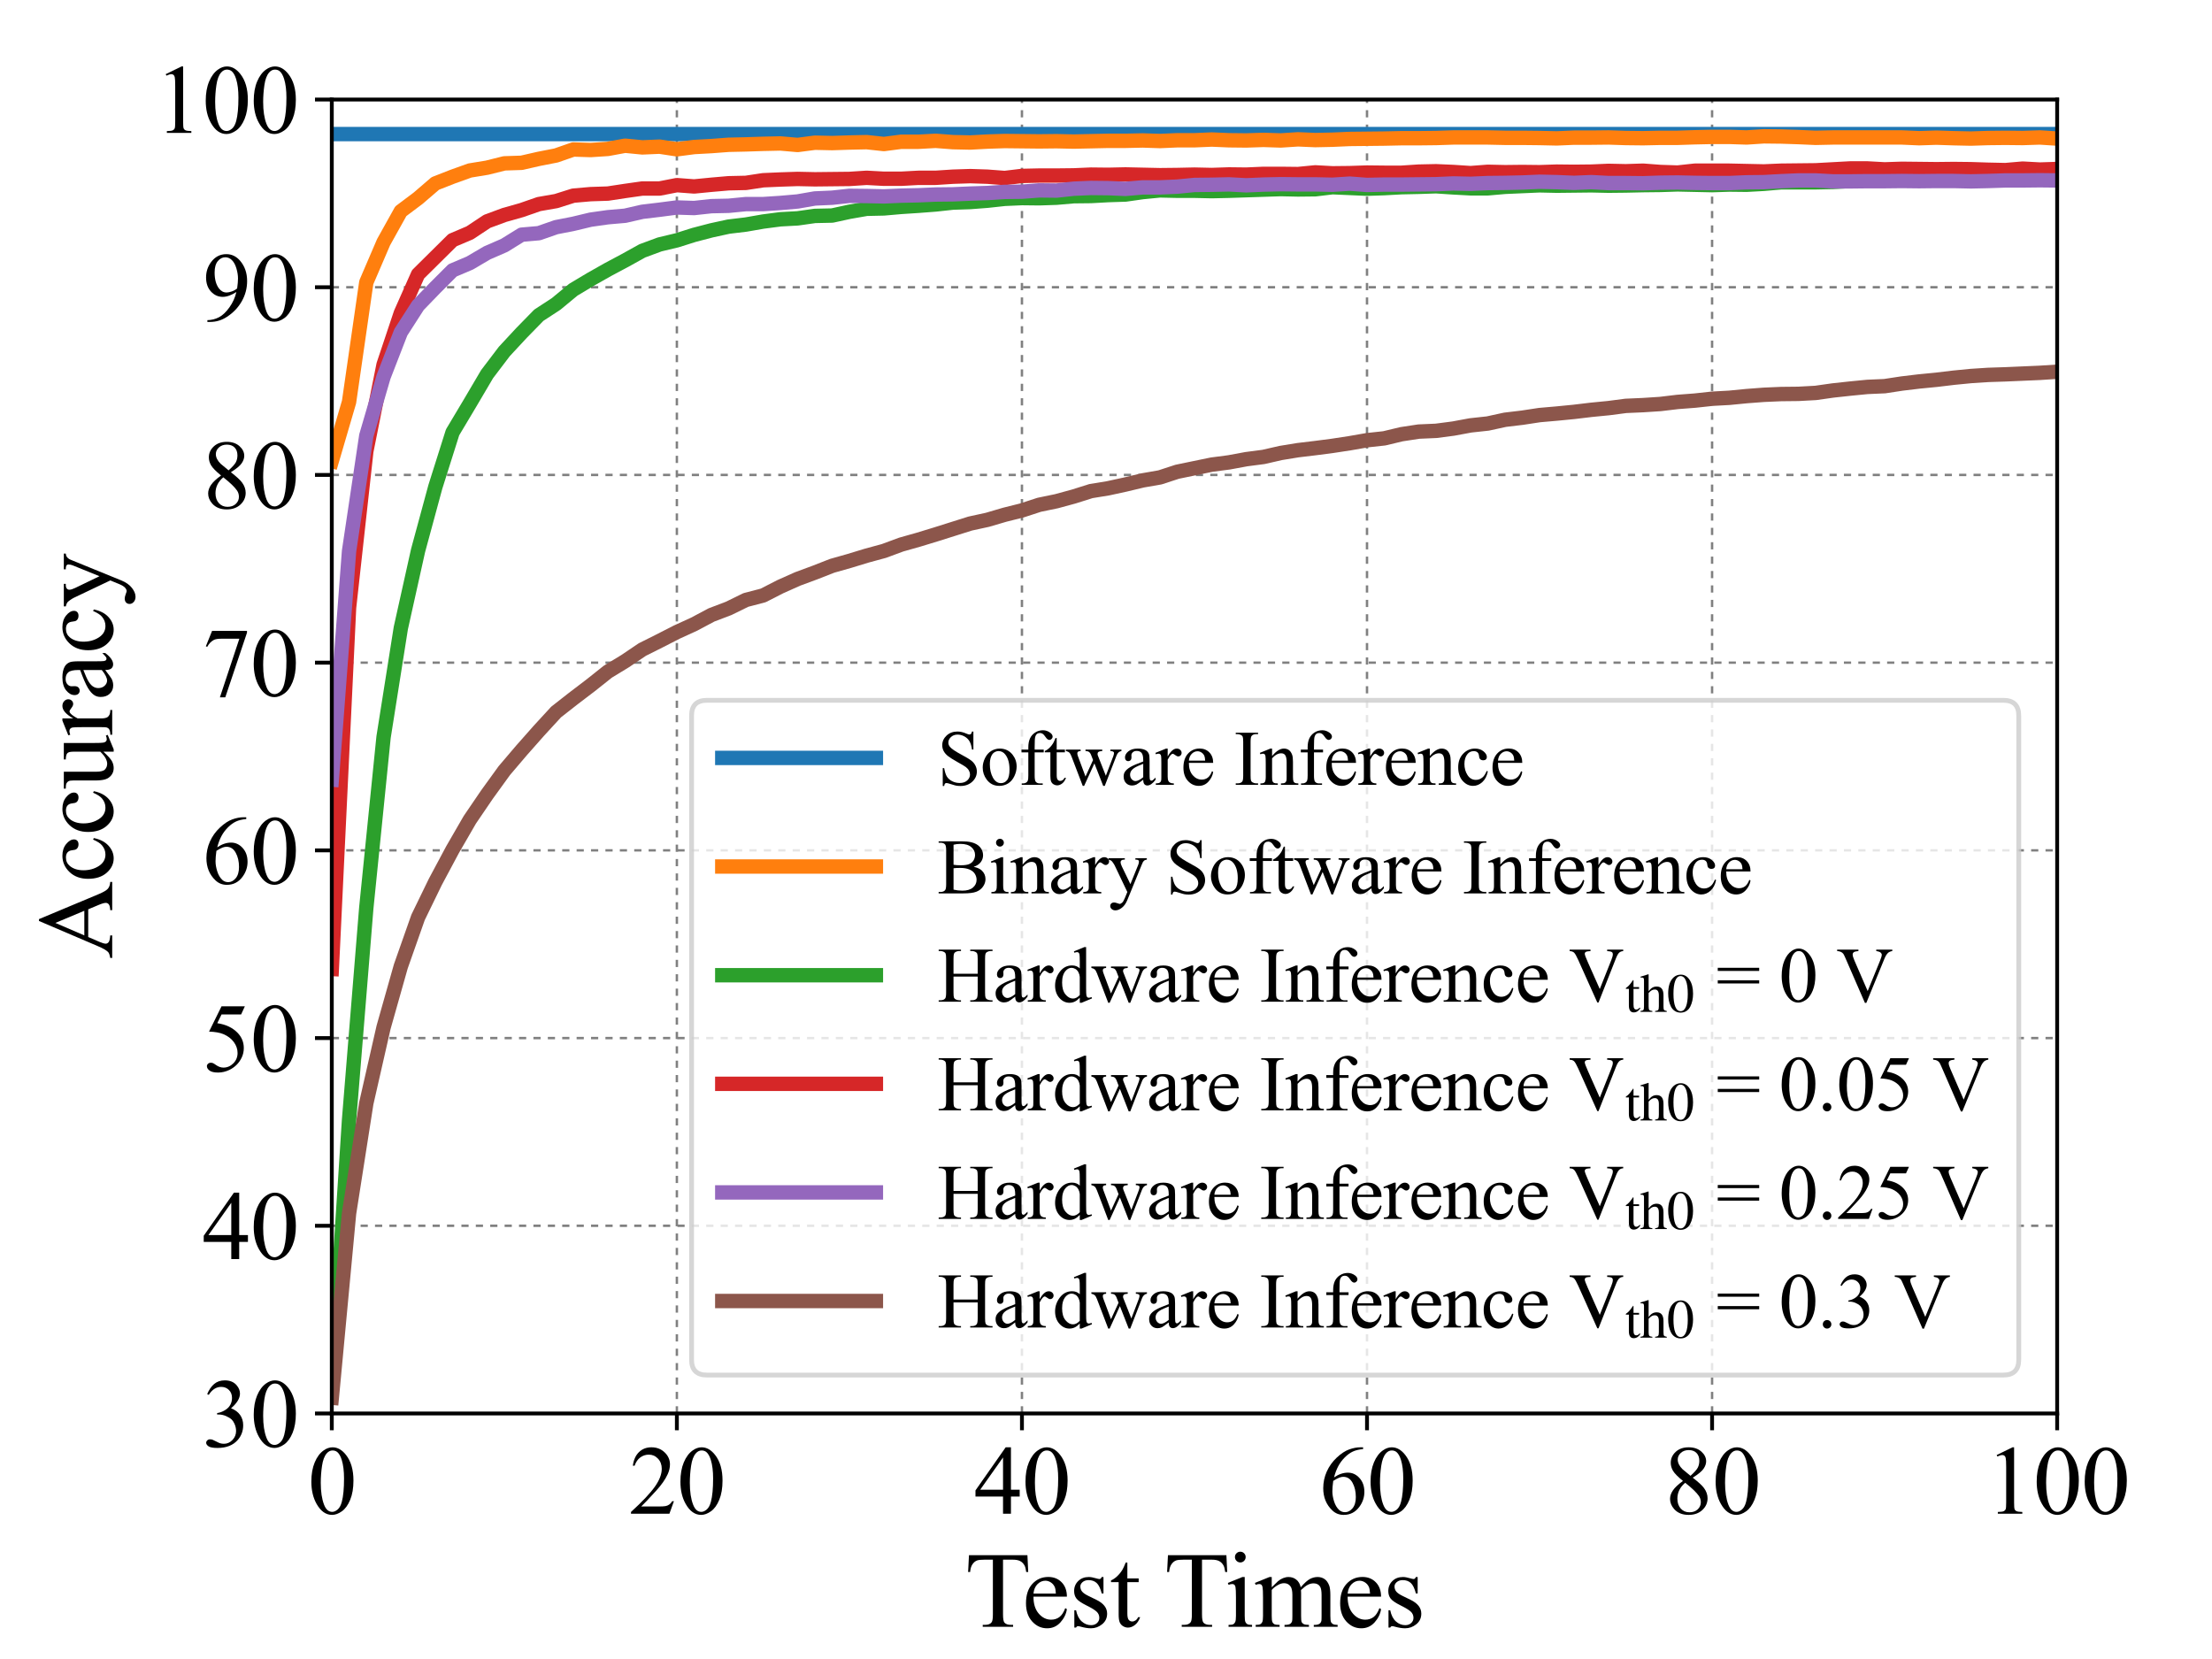 <?xml version="1.0" encoding="utf-8" standalone="no"?>
<!DOCTYPE svg PUBLIC "-//W3C//DTD SVG 1.1//EN"
  "http://www.w3.org/Graphics/SVG/1.1/DTD/svg11.dtd">
<svg xmlns:xlink="http://www.w3.org/1999/xlink" width="460.8pt" height="345.6pt" viewBox="0 0 460.8 345.6" xmlns="http://www.w3.org/2000/svg" version="1.1">
 <defs>
  <style type="text/css">*{stroke-linejoin: round; stroke-linecap: butt}</style>
 </defs>
 <g id="figure_1">
  <g id="patch_1">
   <path d="M 0 345.6 
L 460.8 345.6 
L 460.8 0 
L 0 0 
z
" style="fill: #ffffff"/>
  </g>
  <g id="axes_1">
   <g id="patch_2">
    <path d="M 69.12 294.451 
L 428.544 294.451 
L 428.544 20.736 
L 69.12 20.736 
z
" style="fill: #ffffff"/>
   </g>
   <g id="matplotlib.axis_1">
    <g id="xtick_1">
     <g id="line2d_1">
      <path d="M 69.12 294.451 
L 69.12 20.736 
" clip-path="url(#p8c39391921)" style="fill: none; stroke-dasharray: 1.5,1.5; stroke-dashoffset: 0; stroke: #808080; stroke-width: 0.5"/>
     </g>
     <g id="line2d_2">
      <defs>
       <path id="med26b23fb5" d="M 0 0 
L 0 3.5 
" style="stroke: #000000; stroke-width: 0.8"/>
      </defs>
      <g>
       <use xlink:href="#med26b23fb5" x="69.12" y="294.451" style="stroke: #000000; stroke-width: 0.8"/>
      </g>
     </g>
     <g id="text_1">
      <!-- 0 -->
      <g transform="translate(64.12 315.339) scale(0.2 -0.2)">
       <defs>
        <path id="TimesNewRomanPSMT-30" d="M 231 2094 
Q 231 2819 450 3342 
Q 669 3866 1031 4122 
Q 1313 4325 1613 4325 
Q 2100 4325 2488 3828 
Q 2972 3213 2972 2159 
Q 2972 1422 2759 906 
Q 2547 391 2217 158 
Q 1888 -75 1581 -75 
Q 975 -75 572 641 
Q 231 1244 231 2094 
z
M 844 2016 
Q 844 1141 1059 588 
Q 1238 122 1591 122 
Q 1759 122 1940 273 
Q 2122 425 2216 781 
Q 2359 1319 2359 2297 
Q 2359 3022 2209 3506 
Q 2097 3866 1919 4016 
Q 1791 4119 1609 4119 
Q 1397 4119 1231 3928 
Q 1006 3669 925 3112 
Q 844 2556 844 2016 
z
" transform="scale(0.016)"/>
       </defs>
       <use xlink:href="#TimesNewRomanPSMT-30"/>
      </g>
     </g>
    </g>
    <g id="xtick_2">
     <g id="line2d_3">
      <path d="M 141.005 294.451 
L 141.005 20.736 
" clip-path="url(#p8c39391921)" style="fill: none; stroke-dasharray: 1.5,1.5; stroke-dashoffset: 0; stroke: #808080; stroke-width: 0.5"/>
     </g>
     <g id="line2d_4">
      <g>
       <use xlink:href="#med26b23fb5" x="141.005" y="294.451" style="stroke: #000000; stroke-width: 0.8"/>
      </g>
     </g>
     <g id="text_2">
      <!-- 20 -->
      <g transform="translate(131.005 315.339) scale(0.2 -0.2)">
       <defs>
        <path id="TimesNewRomanPSMT-32" d="M 2934 816 
L 2638 0 
L 138 0 
L 138 116 
Q 1241 1122 1691 1759 
Q 2141 2397 2141 2925 
Q 2141 3328 1894 3587 
Q 1647 3847 1303 3847 
Q 991 3847 742 3664 
Q 494 3481 375 3128 
L 259 3128 
Q 338 3706 661 4015 
Q 984 4325 1469 4325 
Q 1984 4325 2329 3994 
Q 2675 3663 2675 3213 
Q 2675 2891 2525 2569 
Q 2294 2063 1775 1497 
Q 997 647 803 472 
L 1909 472 
Q 2247 472 2383 497 
Q 2519 522 2628 598 
Q 2738 675 2819 816 
L 2934 816 
z
" transform="scale(0.016)"/>
       </defs>
       <use xlink:href="#TimesNewRomanPSMT-32"/>
       <use xlink:href="#TimesNewRomanPSMT-30" x="50"/>
      </g>
     </g>
    </g>
    <g id="xtick_3">
     <g id="line2d_5">
      <path d="M 212.89 294.451 
L 212.89 20.736 
" clip-path="url(#p8c39391921)" style="fill: none; stroke-dasharray: 1.5,1.5; stroke-dashoffset: 0; stroke: #808080; stroke-width: 0.5"/>
     </g>
     <g id="line2d_6">
      <g>
       <use xlink:href="#med26b23fb5" x="212.89" y="294.451" style="stroke: #000000; stroke-width: 0.8"/>
      </g>
     </g>
     <g id="text_3">
      <!-- 40 -->
      <g transform="translate(202.89 315.339) scale(0.2 -0.2)">
       <defs>
        <path id="TimesNewRomanPSMT-34" d="M 2978 1563 
L 2978 1119 
L 2409 1119 
L 2409 0 
L 1894 0 
L 1894 1119 
L 100 1119 
L 100 1519 
L 2066 4325 
L 2409 4325 
L 2409 1563 
L 2978 1563 
z
M 1894 1563 
L 1894 3666 
L 406 1563 
L 1894 1563 
z
" transform="scale(0.016)"/>
       </defs>
       <use xlink:href="#TimesNewRomanPSMT-34"/>
       <use xlink:href="#TimesNewRomanPSMT-30" x="50"/>
      </g>
     </g>
    </g>
    <g id="xtick_4">
     <g id="line2d_7">
      <path d="M 284.774 294.451 
L 284.774 20.736 
" clip-path="url(#p8c39391921)" style="fill: none; stroke-dasharray: 1.5,1.5; stroke-dashoffset: 0; stroke: #808080; stroke-width: 0.5"/>
     </g>
     <g id="line2d_8">
      <g>
       <use xlink:href="#med26b23fb5" x="284.774" y="294.451" style="stroke: #000000; stroke-width: 0.8"/>
      </g>
     </g>
     <g id="text_4">
      <!-- 60 -->
      <g transform="translate(274.774 315.339) scale(0.2 -0.2)">
       <defs>
        <path id="TimesNewRomanPSMT-36" d="M 2869 4325 
L 2869 4209 
Q 2456 4169 2195 4045 
Q 1934 3922 1679 3669 
Q 1425 3416 1258 3105 
Q 1091 2794 978 2366 
Q 1428 2675 1881 2675 
Q 2316 2675 2634 2325 
Q 2953 1975 2953 1425 
Q 2953 894 2631 456 
Q 2244 -75 1606 -75 
Q 1172 -75 869 213 
Q 275 772 275 1663 
Q 275 2231 503 2743 
Q 731 3256 1154 3653 
Q 1578 4050 1965 4187 
Q 2353 4325 2688 4325 
L 2869 4325 
z
M 925 2138 
Q 869 1716 869 1456 
Q 869 1156 980 804 
Q 1091 453 1309 247 
Q 1469 100 1697 100 
Q 1969 100 2183 356 
Q 2397 613 2397 1088 
Q 2397 1622 2184 2012 
Q 1972 2403 1581 2403 
Q 1463 2403 1327 2353 
Q 1191 2303 925 2138 
z
" transform="scale(0.016)"/>
       </defs>
       <use xlink:href="#TimesNewRomanPSMT-36"/>
       <use xlink:href="#TimesNewRomanPSMT-30" x="50"/>
      </g>
     </g>
    </g>
    <g id="xtick_5">
     <g id="line2d_9">
      <path d="M 356.659 294.451 
L 356.659 20.736 
" clip-path="url(#p8c39391921)" style="fill: none; stroke-dasharray: 1.5,1.5; stroke-dashoffset: 0; stroke: #808080; stroke-width: 0.5"/>
     </g>
     <g id="line2d_10">
      <g>
       <use xlink:href="#med26b23fb5" x="356.659" y="294.451" style="stroke: #000000; stroke-width: 0.8"/>
      </g>
     </g>
     <g id="text_5">
      <!-- 80 -->
      <g transform="translate(346.659 315.339) scale(0.2 -0.2)">
       <defs>
        <path id="TimesNewRomanPSMT-38" d="M 1228 2134 
Q 725 2547 579 2797 
Q 434 3047 434 3316 
Q 434 3728 753 4026 
Q 1072 4325 1600 4325 
Q 2113 4325 2425 4047 
Q 2738 3769 2738 3413 
Q 2738 3175 2569 2928 
Q 2400 2681 1866 2347 
Q 2416 1922 2594 1678 
Q 2831 1359 2831 1006 
Q 2831 559 2490 242 
Q 2150 -75 1597 -75 
Q 994 -75 656 303 
Q 388 606 388 966 
Q 388 1247 577 1523 
Q 766 1800 1228 2134 
z
M 1719 2469 
Q 2094 2806 2194 3001 
Q 2294 3197 2294 3444 
Q 2294 3772 2109 3958 
Q 1925 4144 1606 4144 
Q 1288 4144 1088 3959 
Q 888 3775 888 3528 
Q 888 3366 970 3203 
Q 1053 3041 1206 2894 
L 1719 2469 
z
M 1375 2016 
Q 1116 1797 991 1539 
Q 866 1281 866 981 
Q 866 578 1086 336 
Q 1306 94 1647 94 
Q 1984 94 2187 284 
Q 2391 475 2391 747 
Q 2391 972 2272 1150 
Q 2050 1481 1375 2016 
z
" transform="scale(0.016)"/>
       </defs>
       <use xlink:href="#TimesNewRomanPSMT-38"/>
       <use xlink:href="#TimesNewRomanPSMT-30" x="50"/>
      </g>
     </g>
    </g>
    <g id="xtick_6">
     <g id="line2d_11">
      <path d="M 428.544 294.451 
L 428.544 20.736 
" clip-path="url(#p8c39391921)" style="fill: none; stroke-dasharray: 1.5,1.5; stroke-dashoffset: 0; stroke: #808080; stroke-width: 0.5"/>
     </g>
     <g id="line2d_12">
      <g>
       <use xlink:href="#med26b23fb5" x="428.544" y="294.451" style="stroke: #000000; stroke-width: 0.8"/>
      </g>
     </g>
     <g id="text_6">
      <!-- 100 -->
      <g transform="translate(413.544 315.339) scale(0.2 -0.2)">
       <defs>
        <path id="TimesNewRomanPSMT-31" d="M 750 3822 
L 1781 4325 
L 1884 4325 
L 1884 747 
Q 1884 391 1914 303 
Q 1944 216 2037 169 
Q 2131 122 2419 116 
L 2419 0 
L 825 0 
L 825 116 
Q 1125 122 1212 167 
Q 1300 213 1334 289 
Q 1369 366 1369 747 
L 1369 3034 
Q 1369 3497 1338 3628 
Q 1316 3728 1258 3775 
Q 1200 3822 1119 3822 
Q 1003 3822 797 3725 
L 750 3822 
z
" transform="scale(0.016)"/>
       </defs>
       <use xlink:href="#TimesNewRomanPSMT-31"/>
       <use xlink:href="#TimesNewRomanPSMT-30" x="50"/>
       <use xlink:href="#TimesNewRomanPSMT-30" x="100"/>
      </g>
     </g>
    </g>
    <g id="text_7">
     <!-- Test Times -->
     <g transform="translate(200.996 338.893) scale(0.22 -0.22)">
      <defs>
       <path id="TimesNewRomanPSMT-54" d="M 3703 4238 
L 3750 3244 
L 3631 3244 
Q 3597 3506 3538 3619 
Q 3441 3800 3280 3886 
Q 3119 3972 2856 3972 
L 2259 3972 
L 2259 734 
Q 2259 344 2344 247 
Q 2463 116 2709 116 
L 2856 116 
L 2856 0 
L 1059 0 
L 1059 116 
L 1209 116 
Q 1478 116 1591 278 
Q 1659 378 1659 734 
L 1659 3972 
L 1150 3972 
Q 853 3972 728 3928 
Q 566 3869 450 3700 
Q 334 3531 313 3244 
L 194 3244 
L 244 4238 
L 3703 4238 
z
" transform="scale(0.016)"/>
       <path id="TimesNewRomanPSMT-65" d="M 681 1784 
Q 678 1147 991 784 
Q 1303 422 1725 422 
Q 2006 422 2214 576 
Q 2422 731 2563 1106 
L 2659 1044 
Q 2594 616 2278 264 
Q 1963 -88 1488 -88 
Q 972 -88 605 314 
Q 238 716 238 1394 
Q 238 2128 614 2539 
Q 991 2950 1559 2950 
Q 2041 2950 2350 2633 
Q 2659 2316 2659 1784 
L 681 1784 
z
M 681 1966 
L 2006 1966 
Q 1991 2241 1941 2353 
Q 1863 2528 1708 2628 
Q 1553 2728 1384 2728 
Q 1125 2728 920 2526 
Q 716 2325 681 1966 
z
" transform="scale(0.016)"/>
       <path id="TimesNewRomanPSMT-73" d="M 2050 2947 
L 2050 1972 
L 1947 1972 
Q 1828 2431 1642 2597 
Q 1456 2763 1169 2763 
Q 950 2763 815 2647 
Q 681 2531 681 2391 
Q 681 2216 781 2091 
Q 878 1963 1175 1819 
L 1631 1597 
Q 2266 1288 2266 781 
Q 2266 391 1970 151 
Q 1675 -88 1309 -88 
Q 1047 -88 709 6 
Q 606 38 541 38 
Q 469 38 428 -44 
L 325 -44 
L 325 978 
L 428 978 
Q 516 541 762 319 
Q 1009 97 1316 97 
Q 1531 97 1667 223 
Q 1803 350 1803 528 
Q 1803 744 1651 891 
Q 1500 1038 1047 1263 
Q 594 1488 453 1669 
Q 313 1847 313 2119 
Q 313 2472 555 2709 
Q 797 2947 1181 2947 
Q 1350 2947 1591 2875 
Q 1750 2828 1803 2828 
Q 1853 2828 1881 2850 
Q 1909 2872 1947 2947 
L 2050 2947 
z
" transform="scale(0.016)"/>
       <path id="TimesNewRomanPSMT-74" d="M 1031 3803 
L 1031 2863 
L 1700 2863 
L 1700 2644 
L 1031 2644 
L 1031 788 
Q 1031 509 1111 412 
Q 1191 316 1316 316 
Q 1419 316 1516 380 
Q 1613 444 1666 569 
L 1788 569 
Q 1678 263 1478 108 
Q 1278 -47 1066 -47 
Q 922 -47 784 33 
Q 647 113 581 261 
Q 516 409 516 719 
L 516 2644 
L 63 2644 
L 63 2747 
Q 234 2816 414 2980 
Q 594 3144 734 3369 
Q 806 3488 934 3803 
L 1031 3803 
z
" transform="scale(0.016)"/>
       <path id="TimesNewRomanPSMT-20" transform="scale(0.016)"/>
       <path id="TimesNewRomanPSMT-69" d="M 928 4444 
Q 1059 4444 1151 4351 
Q 1244 4259 1244 4128 
Q 1244 3997 1151 3903 
Q 1059 3809 928 3809 
Q 797 3809 703 3903 
Q 609 3997 609 4128 
Q 609 4259 701 4351 
Q 794 4444 928 4444 
z
M 1188 2947 
L 1188 647 
Q 1188 378 1227 289 
Q 1266 200 1342 156 
Q 1419 113 1622 113 
L 1622 0 
L 231 0 
L 231 113 
Q 441 113 512 153 
Q 584 194 626 287 
Q 669 381 669 647 
L 669 1750 
Q 669 2216 641 2353 
Q 619 2453 572 2492 
Q 525 2531 444 2531 
Q 356 2531 231 2484 
L 188 2597 
L 1050 2947 
L 1188 2947 
z
" transform="scale(0.016)"/>
       <path id="TimesNewRomanPSMT-6d" d="M 1050 2338 
Q 1363 2650 1419 2697 
Q 1559 2816 1721 2881 
Q 1884 2947 2044 2947 
Q 2313 2947 2506 2790 
Q 2700 2634 2766 2338 
Q 3088 2713 3309 2830 
Q 3531 2947 3766 2947 
Q 3994 2947 4170 2830 
Q 4347 2713 4450 2447 
Q 4519 2266 4519 1878 
L 4519 647 
Q 4519 378 4559 278 
Q 4591 209 4675 161 
Q 4759 113 4950 113 
L 4950 0 
L 3538 0 
L 3538 113 
L 3597 113 
Q 3781 113 3884 184 
Q 3956 234 3988 344 
Q 4000 397 4000 647 
L 4000 1878 
Q 4000 2228 3916 2372 
Q 3794 2572 3525 2572 
Q 3359 2572 3192 2489 
Q 3025 2406 2788 2181 
L 2781 2147 
L 2788 2013 
L 2788 647 
Q 2788 353 2820 281 
Q 2853 209 2943 161 
Q 3034 113 3253 113 
L 3253 0 
L 1806 0 
L 1806 113 
Q 2044 113 2133 169 
Q 2222 225 2256 338 
Q 2272 391 2272 647 
L 2272 1878 
Q 2272 2228 2169 2381 
Q 2031 2581 1784 2581 
Q 1616 2581 1450 2491 
Q 1191 2353 1050 2181 
L 1050 647 
Q 1050 366 1089 281 
Q 1128 197 1204 155 
Q 1281 113 1516 113 
L 1516 0 
L 100 0 
L 100 113 
Q 297 113 375 155 
Q 453 197 493 289 
Q 534 381 534 647 
L 534 1741 
Q 534 2213 506 2350 
Q 484 2453 437 2492 
Q 391 2531 309 2531 
Q 222 2531 100 2484 
L 53 2597 
L 916 2947 
L 1050 2947 
L 1050 2338 
z
" transform="scale(0.016)"/>
      </defs>
      <use xlink:href="#TimesNewRomanPSMT-54"/>
      <use xlink:href="#TimesNewRomanPSMT-65" x="54.084"/>
      <use xlink:href="#TimesNewRomanPSMT-73" x="98.469"/>
      <use xlink:href="#TimesNewRomanPSMT-74" x="137.385"/>
      <use xlink:href="#TimesNewRomanPSMT-20" x="165.168"/>
      <use xlink:href="#TimesNewRomanPSMT-54" x="188.418"/>
      <use xlink:href="#TimesNewRomanPSMT-69" x="246.002"/>
      <use xlink:href="#TimesNewRomanPSMT-6d" x="273.785"/>
      <use xlink:href="#TimesNewRomanPSMT-65" x="351.568"/>
      <use xlink:href="#TimesNewRomanPSMT-73" x="395.953"/>
     </g>
    </g>
   </g>
   <g id="matplotlib.axis_2">
    <g id="ytick_1">
     <g id="line2d_13">
      <path d="M 69.12 294.451 
L 428.544 294.451 
" clip-path="url(#p8c39391921)" style="fill: none; stroke-dasharray: 1.5,1.5; stroke-dashoffset: 0; stroke: #808080; stroke-width: 0.5"/>
     </g>
     <g id="line2d_14">
      <defs>
       <path id="m0d7405a65d" d="M 0 0 
L -3.5 0 
" style="stroke: #000000; stroke-width: 0.8"/>
      </defs>
      <g>
       <use xlink:href="#m0d7405a65d" x="69.12" y="294.451" style="stroke: #000000; stroke-width: 0.8"/>
      </g>
     </g>
     <g id="text_8">
      <!-- 30 -->
      <g transform="translate(42.12 301.395) scale(0.2 -0.2)">
       <defs>
        <path id="TimesNewRomanPSMT-33" d="M 325 3431 
Q 506 3859 782 4092 
Q 1059 4325 1472 4325 
Q 1981 4325 2253 3994 
Q 2459 3747 2459 3466 
Q 2459 3003 1878 2509 
Q 2269 2356 2469 2072 
Q 2669 1788 2669 1403 
Q 2669 853 2319 450 
Q 1863 -75 997 -75 
Q 569 -75 414 31 
Q 259 138 259 259 
Q 259 350 332 419 
Q 406 488 509 488 
Q 588 488 669 463 
Q 722 447 909 348 
Q 1097 250 1169 231 
Q 1284 197 1416 197 
Q 1734 197 1970 444 
Q 2206 691 2206 1028 
Q 2206 1275 2097 1509 
Q 2016 1684 1919 1775 
Q 1784 1900 1550 2001 
Q 1316 2103 1072 2103 
L 972 2103 
L 972 2197 
Q 1219 2228 1467 2375 
Q 1716 2522 1828 2728 
Q 1941 2934 1941 3181 
Q 1941 3503 1739 3701 
Q 1538 3900 1238 3900 
Q 753 3900 428 3381 
L 325 3431 
z
" transform="scale(0.016)"/>
       </defs>
       <use xlink:href="#TimesNewRomanPSMT-33"/>
       <use xlink:href="#TimesNewRomanPSMT-30" x="50"/>
      </g>
     </g>
    </g>
    <g id="ytick_2">
     <g id="line2d_15">
      <path d="M 69.12 255.349 
L 428.544 255.349 
" clip-path="url(#p8c39391921)" style="fill: none; stroke-dasharray: 1.5,1.5; stroke-dashoffset: 0; stroke: #808080; stroke-width: 0.5"/>
     </g>
     <g id="line2d_16">
      <g>
       <use xlink:href="#m0d7405a65d" x="69.12" y="255.349" style="stroke: #000000; stroke-width: 0.8"/>
      </g>
     </g>
     <g id="text_9">
      <!-- 40 -->
      <g transform="translate(42.12 262.293) scale(0.2 -0.2)">
       <use xlink:href="#TimesNewRomanPSMT-34"/>
       <use xlink:href="#TimesNewRomanPSMT-30" x="50"/>
      </g>
     </g>
    </g>
    <g id="ytick_3">
     <g id="line2d_17">
      <path d="M 69.12 216.247 
L 428.544 216.247 
" clip-path="url(#p8c39391921)" style="fill: none; stroke-dasharray: 1.5,1.5; stroke-dashoffset: 0; stroke: #808080; stroke-width: 0.5"/>
     </g>
     <g id="line2d_18">
      <g>
       <use xlink:href="#m0d7405a65d" x="69.12" y="216.247" style="stroke: #000000; stroke-width: 0.8"/>
      </g>
     </g>
     <g id="text_10">
      <!-- 50 -->
      <g transform="translate(42.12 223.191) scale(0.2 -0.2)">
       <defs>
        <path id="TimesNewRomanPSMT-35" d="M 2778 4238 
L 2534 3706 
L 1259 3706 
L 981 3138 
Q 1809 3016 2294 2522 
Q 2709 2097 2709 1522 
Q 2709 1188 2573 903 
Q 2438 619 2231 419 
Q 2025 219 1772 97 
Q 1413 -75 1034 -75 
Q 653 -75 479 54 
Q 306 184 306 341 
Q 306 428 378 495 
Q 450 563 559 563 
Q 641 563 702 538 
Q 763 513 909 409 
Q 1144 247 1384 247 
Q 1750 247 2026 523 
Q 2303 800 2303 1197 
Q 2303 1581 2056 1914 
Q 1809 2247 1375 2428 
Q 1034 2569 447 2591 
L 1259 4238 
L 2778 4238 
z
" transform="scale(0.016)"/>
       </defs>
       <use xlink:href="#TimesNewRomanPSMT-35"/>
       <use xlink:href="#TimesNewRomanPSMT-30" x="50"/>
      </g>
     </g>
    </g>
    <g id="ytick_4">
     <g id="line2d_19">
      <path d="M 69.12 177.145 
L 428.544 177.145 
" clip-path="url(#p8c39391921)" style="fill: none; stroke-dasharray: 1.5,1.5; stroke-dashoffset: 0; stroke: #808080; stroke-width: 0.5"/>
     </g>
     <g id="line2d_20">
      <g>
       <use xlink:href="#m0d7405a65d" x="69.12" y="177.145" style="stroke: #000000; stroke-width: 0.8"/>
      </g>
     </g>
     <g id="text_11">
      <!-- 60 -->
      <g transform="translate(42.12 184.088) scale(0.2 -0.2)">
       <use xlink:href="#TimesNewRomanPSMT-36"/>
       <use xlink:href="#TimesNewRomanPSMT-30" x="50"/>
      </g>
     </g>
    </g>
    <g id="ytick_5">
     <g id="line2d_21">
      <path d="M 69.12 138.043 
L 428.544 138.043 
" clip-path="url(#p8c39391921)" style="fill: none; stroke-dasharray: 1.5,1.5; stroke-dashoffset: 0; stroke: #808080; stroke-width: 0.5"/>
     </g>
     <g id="line2d_22">
      <g>
       <use xlink:href="#m0d7405a65d" x="69.12" y="138.043" style="stroke: #000000; stroke-width: 0.8"/>
      </g>
     </g>
     <g id="text_12">
      <!-- 70 -->
      <g transform="translate(42.12 144.986) scale(0.2 -0.2)">
       <defs>
        <path id="TimesNewRomanPSMT-37" d="M 644 4238 
L 2916 4238 
L 2916 4119 
L 1503 -88 
L 1153 -88 
L 2419 3728 
L 1253 3728 
Q 900 3728 750 3644 
Q 488 3500 328 3200 
L 238 3234 
L 644 4238 
z
" transform="scale(0.016)"/>
       </defs>
       <use xlink:href="#TimesNewRomanPSMT-37"/>
       <use xlink:href="#TimesNewRomanPSMT-30" x="50"/>
      </g>
     </g>
    </g>
    <g id="ytick_6">
     <g id="line2d_23">
      <path d="M 69.12 98.94 
L 428.544 98.94 
" clip-path="url(#p8c39391921)" style="fill: none; stroke-dasharray: 1.5,1.5; stroke-dashoffset: 0; stroke: #808080; stroke-width: 0.5"/>
     </g>
     <g id="line2d_24">
      <g>
       <use xlink:href="#m0d7405a65d" x="69.12" y="98.94" style="stroke: #000000; stroke-width: 0.8"/>
      </g>
     </g>
     <g id="text_13">
      <!-- 80 -->
      <g transform="translate(42.12 105.884) scale(0.2 -0.2)">
       <use xlink:href="#TimesNewRomanPSMT-38"/>
       <use xlink:href="#TimesNewRomanPSMT-30" x="50"/>
      </g>
     </g>
    </g>
    <g id="ytick_7">
     <g id="line2d_25">
      <path d="M 69.12 59.838 
L 428.544 59.838 
" clip-path="url(#p8c39391921)" style="fill: none; stroke-dasharray: 1.5,1.5; stroke-dashoffset: 0; stroke: #808080; stroke-width: 0.5"/>
     </g>
     <g id="line2d_26">
      <g>
       <use xlink:href="#m0d7405a65d" x="69.12" y="59.838" style="stroke: #000000; stroke-width: 0.8"/>
      </g>
     </g>
     <g id="text_14">
      <!-- 90 -->
      <g transform="translate(42.12 66.782) scale(0.2 -0.2)">
       <defs>
        <path id="TimesNewRomanPSMT-39" d="M 338 -88 
L 338 28 
Q 744 34 1094 217 
Q 1444 400 1770 856 
Q 2097 1313 2225 1859 
Q 1734 1544 1338 1544 
Q 891 1544 572 1889 
Q 253 2234 253 2806 
Q 253 3363 572 3797 
Q 956 4325 1575 4325 
Q 2097 4325 2469 3894 
Q 2925 3359 2925 2575 
Q 2925 1869 2578 1258 
Q 2231 647 1613 244 
Q 1109 -88 516 -88 
L 338 -88 
z
M 2275 2091 
Q 2331 2497 2331 2741 
Q 2331 3044 2228 3395 
Q 2125 3747 1936 3934 
Q 1747 4122 1506 4122 
Q 1228 4122 1018 3872 
Q 809 3622 809 3128 
Q 809 2469 1088 2097 
Q 1291 1828 1588 1828 
Q 1731 1828 1928 1897 
Q 2125 1966 2275 2091 
z
" transform="scale(0.016)"/>
       </defs>
       <use xlink:href="#TimesNewRomanPSMT-39"/>
       <use xlink:href="#TimesNewRomanPSMT-30" x="50"/>
      </g>
     </g>
    </g>
    <g id="ytick_8">
     <g id="line2d_27">
      <path d="M 69.12 20.736 
L 428.544 20.736 
" clip-path="url(#p8c39391921)" style="fill: none; stroke-dasharray: 1.5,1.5; stroke-dashoffset: 0; stroke: #808080; stroke-width: 0.5"/>
     </g>
     <g id="line2d_28">
      <g>
       <use xlink:href="#m0d7405a65d" x="69.12" y="20.736" style="stroke: #000000; stroke-width: 0.8"/>
      </g>
     </g>
     <g id="text_15">
      <!-- 100 -->
      <g transform="translate(32.12 27.68) scale(0.2 -0.2)">
       <use xlink:href="#TimesNewRomanPSMT-31"/>
       <use xlink:href="#TimesNewRomanPSMT-30" x="50"/>
       <use xlink:href="#TimesNewRomanPSMT-30" x="100"/>
      </g>
     </g>
    </g>
    <g id="text_16">
     <!-- Accuracy -->
     <g transform="translate(23.373 199.732) rotate(-90) scale(0.22 -0.22)">
      <defs>
       <path id="TimesNewRomanPSMT-41" d="M 2928 1419 
L 1288 1419 
L 1000 750 
Q 894 503 894 381 
Q 894 284 986 211 
Q 1078 138 1384 116 
L 1384 0 
L 50 0 
L 50 116 
Q 316 163 394 238 
Q 553 388 747 847 
L 2238 4334 
L 2347 4334 
L 3822 809 
Q 4000 384 4145 257 
Q 4291 131 4550 116 
L 4550 0 
L 2878 0 
L 2878 116 
Q 3131 128 3220 200 
Q 3309 272 3309 375 
Q 3309 513 3184 809 
L 2928 1419 
z
M 2841 1650 
L 2122 3363 
L 1384 1650 
L 2841 1650 
z
" transform="scale(0.016)"/>
       <path id="TimesNewRomanPSMT-63" d="M 2631 1088 
Q 2516 522 2178 217 
Q 1841 -88 1431 -88 
Q 944 -88 581 321 
Q 219 731 219 1428 
Q 219 2103 620 2525 
Q 1022 2947 1584 2947 
Q 2006 2947 2278 2723 
Q 2550 2500 2550 2259 
Q 2550 2141 2473 2067 
Q 2397 1994 2259 1994 
Q 2075 1994 1981 2113 
Q 1928 2178 1911 2362 
Q 1894 2547 1784 2644 
Q 1675 2738 1481 2738 
Q 1169 2738 978 2506 
Q 725 2200 725 1697 
Q 725 1184 976 792 
Q 1228 400 1656 400 
Q 1963 400 2206 609 
Q 2378 753 2541 1131 
L 2631 1088 
z
" transform="scale(0.016)"/>
       <path id="TimesNewRomanPSMT-75" d="M 2709 2863 
L 2709 1128 
Q 2709 631 2732 520 
Q 2756 409 2807 365 
Q 2859 322 2928 322 
Q 3025 322 3147 375 
L 3191 266 
L 2334 -88 
L 2194 -88 
L 2194 519 
Q 1825 119 1631 15 
Q 1438 -88 1222 -88 
Q 981 -88 804 51 
Q 628 191 559 409 
Q 491 628 491 1028 
L 491 2306 
Q 491 2509 447 2587 
Q 403 2666 317 2708 
Q 231 2750 6 2747 
L 6 2863 
L 1009 2863 
L 1009 947 
Q 1009 547 1148 422 
Q 1288 297 1484 297 
Q 1619 297 1789 381 
Q 1959 466 2194 703 
L 2194 2325 
Q 2194 2569 2105 2655 
Q 2016 2741 1734 2747 
L 1734 2863 
L 2709 2863 
z
" transform="scale(0.016)"/>
       <path id="TimesNewRomanPSMT-72" d="M 1038 2947 
L 1038 2303 
Q 1397 2947 1775 2947 
Q 1947 2947 2059 2842 
Q 2172 2738 2172 2600 
Q 2172 2478 2090 2393 
Q 2009 2309 1897 2309 
Q 1788 2309 1652 2417 
Q 1516 2525 1450 2525 
Q 1394 2525 1328 2463 
Q 1188 2334 1038 2041 
L 1038 669 
Q 1038 431 1097 309 
Q 1138 225 1241 169 
Q 1344 113 1538 113 
L 1538 0 
L 72 0 
L 72 113 
Q 291 113 397 181 
Q 475 231 506 341 
Q 522 394 522 644 
L 522 1753 
Q 522 2253 501 2348 
Q 481 2444 426 2487 
Q 372 2531 291 2531 
Q 194 2531 72 2484 
L 41 2597 
L 906 2947 
L 1038 2947 
z
" transform="scale(0.016)"/>
       <path id="TimesNewRomanPSMT-61" d="M 1822 413 
Q 1381 72 1269 19 
Q 1100 -59 909 -59 
Q 613 -59 420 144 
Q 228 347 228 678 
Q 228 888 322 1041 
Q 450 1253 767 1440 
Q 1084 1628 1822 1897 
L 1822 2009 
Q 1822 2438 1686 2597 
Q 1550 2756 1291 2756 
Q 1094 2756 978 2650 
Q 859 2544 859 2406 
L 866 2225 
Q 866 2081 792 2003 
Q 719 1925 600 1925 
Q 484 1925 411 2006 
Q 338 2088 338 2228 
Q 338 2497 613 2722 
Q 888 2947 1384 2947 
Q 1766 2947 2009 2819 
Q 2194 2722 2281 2516 
Q 2338 2381 2338 1966 
L 2338 994 
Q 2338 584 2353 492 
Q 2369 400 2405 369 
Q 2441 338 2488 338 
Q 2538 338 2575 359 
Q 2641 400 2828 588 
L 2828 413 
Q 2478 -56 2159 -56 
Q 2006 -56 1915 50 
Q 1825 156 1822 413 
z
M 1822 616 
L 1822 1706 
Q 1350 1519 1213 1441 
Q 966 1303 859 1153 
Q 753 1003 753 825 
Q 753 600 887 451 
Q 1022 303 1197 303 
Q 1434 303 1822 616 
z
" transform="scale(0.016)"/>
       <path id="TimesNewRomanPSMT-79" d="M 38 2863 
L 1372 2863 
L 1372 2747 
L 1306 2747 
Q 1166 2747 1095 2686 
Q 1025 2625 1025 2534 
Q 1025 2413 1128 2197 
L 1825 753 
L 2466 2334 
Q 2519 2463 2519 2588 
Q 2519 2644 2497 2672 
Q 2472 2706 2419 2726 
Q 2366 2747 2231 2747 
L 2231 2863 
L 3163 2863 
L 3163 2747 
Q 3047 2734 2984 2696 
Q 2922 2659 2847 2556 
Q 2819 2513 2741 2316 
L 1575 -541 
Q 1406 -956 1132 -1168 
Q 859 -1381 606 -1381 
Q 422 -1381 303 -1275 
Q 184 -1169 184 -1031 
Q 184 -900 270 -820 
Q 356 -741 506 -741 
Q 609 -741 788 -809 
Q 913 -856 944 -856 
Q 1038 -856 1148 -759 
Q 1259 -663 1372 -384 
L 1575 113 
L 547 2272 
Q 500 2369 397 2513 
Q 319 2622 269 2659 
Q 197 2709 38 2747 
L 38 2863 
z
" transform="scale(0.016)"/>
      </defs>
      <use xlink:href="#TimesNewRomanPSMT-41"/>
      <use xlink:href="#TimesNewRomanPSMT-63" x="72.217"/>
      <use xlink:href="#TimesNewRomanPSMT-63" x="116.602"/>
      <use xlink:href="#TimesNewRomanPSMT-75" x="160.986"/>
      <use xlink:href="#TimesNewRomanPSMT-72" x="210.986"/>
      <use xlink:href="#TimesNewRomanPSMT-61" x="244.287"/>
      <use xlink:href="#TimesNewRomanPSMT-63" x="288.672"/>
      <use xlink:href="#TimesNewRomanPSMT-79" x="333.057"/>
     </g>
    </g>
   </g>
   <g id="line2d_29">
    <path d="M 69.12 27.931 
L 72.714 27.931 
L 76.308 27.931 
L 79.903 27.931 
L 83.497 27.931 
L 87.091 27.931 
L 90.685 27.931 
L 94.28 27.931 
L 97.874 27.931 
L 101.468 27.931 
L 105.062 27.931 
L 108.657 27.931 
L 112.251 27.931 
L 115.845 27.931 
L 119.439 27.931 
L 123.034 27.931 
L 126.628 27.931 
L 130.222 27.931 
L 133.816 27.931 
L 137.411 27.931 
L 141.005 27.931 
L 144.599 27.931 
L 148.193 27.931 
L 151.788 27.931 
L 155.382 27.931 
L 158.976 27.931 
L 162.57 27.931 
L 166.164 27.931 
L 169.759 27.931 
L 173.353 27.931 
L 176.947 27.931 
L 180.541 27.931 
L 184.136 27.931 
L 187.73 27.931 
L 191.324 27.931 
L 194.918 27.931 
L 198.513 27.931 
L 202.107 27.931 
L 205.701 27.931 
L 209.295 27.931 
L 212.89 27.931 
L 216.484 27.931 
L 220.078 27.931 
L 223.672 27.931 
L 227.267 27.931 
L 230.861 27.931 
L 234.455 27.931 
L 238.049 27.931 
L 241.644 27.931 
L 245.238 27.931 
L 248.832 27.931 
L 252.426 27.931 
L 256.02 27.931 
L 259.615 27.931 
L 263.209 27.931 
L 266.803 27.931 
L 270.397 27.931 
L 273.992 27.931 
L 277.586 27.931 
L 281.18 27.931 
L 284.774 27.931 
L 288.369 27.931 
L 291.963 27.931 
L 295.557 27.931 
L 299.151 27.931 
L 302.746 27.931 
L 306.34 27.931 
L 309.934 27.931 
L 313.528 27.931 
L 317.123 27.931 
L 320.717 27.931 
L 324.311 27.931 
L 327.905 27.931 
L 331.5 27.931 
L 335.094 27.931 
L 338.688 27.931 
L 342.282 27.931 
L 345.876 27.931 
L 349.471 27.931 
L 353.065 27.931 
L 356.659 27.931 
L 360.253 27.931 
L 363.848 27.931 
L 367.442 27.931 
L 371.036 27.931 
L 374.63 27.931 
L 378.225 27.931 
L 381.819 27.931 
L 385.413 27.931 
L 389.007 27.931 
L 392.602 27.931 
L 396.196 27.931 
L 399.79 27.931 
L 403.384 27.931 
L 406.979 27.931 
L 410.573 27.931 
L 414.167 27.931 
L 417.761 27.931 
L 421.356 27.931 
L 424.95 27.931 
L 428.544 27.931 
" clip-path="url(#p8c39391921)" style="fill: none; stroke: #1f77b4; stroke-width: 3; stroke-linecap: square"/>
   </g>
   <g id="line2d_30">
    <path d="M 69.12 96.008 
L 72.714 83.73 
L 76.308 58.822 
L 79.903 50.454 
L 83.497 44.002 
L 87.091 41.304 
L 90.685 38.215 
L 94.28 36.807 
L 97.874 35.517 
L 101.468 34.93 
L 105.062 34.031 
L 108.657 33.913 
L 112.251 33.092 
L 115.845 32.388 
L 119.439 31.137 
L 123.034 31.254 
L 126.628 31.02 
L 130.222 30.355 
L 133.816 30.707 
L 137.411 30.551 
L 141.005 31.098 
L 144.599 30.629 
L 148.193 30.433 
L 151.788 30.16 
L 155.382 30.081 
L 158.976 29.964 
L 162.57 29.886 
L 166.164 30.199 
L 169.759 29.729 
L 173.353 29.808 
L 176.947 29.69 
L 180.541 29.612 
L 184.136 30.003 
L 187.73 29.534 
L 191.324 29.534 
L 194.918 29.338 
L 198.513 29.612 
L 202.107 29.69 
L 205.701 29.495 
L 209.295 29.378 
L 212.89 29.417 
L 216.484 29.456 
L 220.078 29.417 
L 223.672 29.495 
L 227.267 29.417 
L 230.861 29.338 
L 234.455 29.338 
L 238.049 29.26 
L 241.644 29.378 
L 245.238 29.221 
L 248.832 29.221 
L 252.426 29.065 
L 256.02 29.221 
L 259.615 29.26 
L 263.209 29.143 
L 266.803 29.26 
L 270.397 29.026 
L 273.992 29.182 
L 277.586 29.104 
L 281.18 28.947 
L 284.774 28.908 
L 288.369 28.869 
L 291.963 28.791 
L 295.557 28.791 
L 299.151 28.752 
L 302.746 28.635 
L 306.34 28.635 
L 309.934 28.635 
L 313.528 28.713 
L 317.123 28.713 
L 320.717 28.752 
L 324.311 28.83 
L 327.905 28.674 
L 331.5 28.674 
L 335.094 28.635 
L 338.688 28.752 
L 342.282 28.791 
L 345.876 28.713 
L 349.471 28.713 
L 353.065 28.596 
L 356.659 28.517 
L 360.253 28.517 
L 363.848 28.635 
L 367.442 28.4 
L 371.036 28.439 
L 374.63 28.556 
L 378.225 28.713 
L 381.819 28.635 
L 385.413 28.635 
L 389.007 28.635 
L 392.602 28.635 
L 396.196 28.635 
L 399.79 28.791 
L 403.384 28.674 
L 406.979 28.791 
L 410.573 28.869 
L 414.167 28.752 
L 417.761 28.713 
L 421.356 28.752 
L 424.95 28.635 
L 428.544 28.869 
" clip-path="url(#p8c39391921)" style="fill: none; stroke: #ff7f0e; stroke-width: 3; stroke-linecap: square"/>
   </g>
   <g id="line2d_31">
    <path d="M 69.12 289.329 
L 72.714 233.335 
L 76.308 189.11 
L 79.903 153.566 
L 83.497 130.848 
L 87.091 114.699 
L 90.685 101.443 
L 94.28 90.064 
L 97.874 84.042 
L 101.468 77.942 
L 105.062 73.211 
L 108.657 69.34 
L 112.251 65.664 
L 115.845 63.318 
L 119.439 60.346 
L 123.034 58.196 
L 126.628 56.163 
L 130.222 54.247 
L 133.816 52.252 
L 137.411 50.923 
L 141.005 50.063 
L 144.599 48.929 
L 148.193 47.99 
L 151.788 47.208 
L 155.382 46.778 
L 158.976 46.152 
L 162.57 45.683 
L 166.164 45.488 
L 169.759 44.979 
L 173.353 44.901 
L 176.947 44.119 
L 180.541 43.493 
L 184.136 43.415 
L 187.73 43.102 
L 191.324 42.868 
L 194.918 42.594 
L 198.513 42.203 
L 202.107 42.086 
L 205.701 41.812 
L 209.295 41.421 
L 212.89 41.265 
L 216.484 41.304 
L 220.078 41.186 
L 223.672 40.874 
L 227.267 40.835 
L 230.861 40.639 
L 234.455 40.522 
L 238.049 40.013 
L 241.644 39.661 
L 245.238 39.74 
L 248.832 39.74 
L 252.426 39.818 
L 256.02 39.74 
L 259.615 39.622 
L 263.209 39.505 
L 266.803 39.388 
L 270.397 39.466 
L 273.992 39.427 
L 277.586 38.997 
L 281.18 39.153 
L 284.774 39.31 
L 288.369 39.192 
L 291.963 38.997 
L 295.557 38.919 
L 299.151 38.801 
L 302.746 39.036 
L 306.34 39.231 
L 309.934 39.231 
L 313.528 38.919 
L 317.123 38.762 
L 320.717 38.606 
L 324.311 38.684 
L 327.905 38.645 
L 331.5 38.606 
L 335.094 38.684 
L 338.688 38.645 
L 342.282 38.567 
L 345.876 38.527 
L 349.471 38.41 
L 353.065 38.488 
L 356.659 38.567 
L 360.253 38.449 
L 363.848 38.488 
L 367.442 38.293 
L 371.036 37.98 
L 374.63 37.98 
L 378.225 37.98 
L 381.819 37.902 
L 385.413 37.706 
L 389.007 37.511 
L 392.602 37.315 
L 396.196 37.394 
L 399.79 37.354 
L 403.384 37.12 
L 406.979 37.394 
L 410.573 37.472 
L 414.167 37.433 
L 417.761 37.354 
L 421.356 37.237 
L 424.95 37.237 
L 428.544 37.003 
" clip-path="url(#p8c39391921)" style="fill: none; stroke: #2ca02c; stroke-width: 3; stroke-linecap: square"/>
   </g>
   <g id="line2d_32">
    <path d="M 69.12 201.857 
L 72.714 126.586 
L 76.308 94.013 
L 79.903 75.987 
L 83.497 65.234 
L 87.091 57.14 
L 90.685 53.582 
L 94.28 50.024 
L 97.874 48.499 
L 101.468 46.113 
L 105.062 44.784 
L 108.657 43.767 
L 112.251 42.516 
L 115.845 41.89 
L 119.439 40.756 
L 123.034 40.443 
L 126.628 40.326 
L 130.222 39.779 
L 133.816 39.27 
L 137.411 39.27 
L 141.005 38.567 
L 144.599 38.84 
L 148.193 38.488 
L 151.788 38.176 
L 155.382 38.097 
L 158.976 37.55 
L 162.57 37.394 
L 166.164 37.276 
L 169.759 37.354 
L 173.353 37.315 
L 176.947 37.276 
L 180.541 37.042 
L 184.136 37.237 
L 187.73 37.237 
L 191.324 37.042 
L 194.918 37.042 
L 198.513 36.807 
L 202.107 36.69 
L 205.701 36.807 
L 209.295 37.081 
L 212.89 36.651 
L 216.484 36.572 
L 220.078 36.572 
L 223.672 36.533 
L 227.267 36.377 
L 230.861 36.416 
L 234.455 36.338 
L 238.049 36.416 
L 241.644 36.494 
L 245.238 36.455 
L 248.832 36.377 
L 252.426 36.455 
L 256.02 36.338 
L 259.615 36.377 
L 263.209 36.22 
L 266.803 36.22 
L 270.397 36.26 
L 273.992 35.908 
L 277.586 36.103 
L 281.18 36.064 
L 284.774 35.947 
L 288.369 35.986 
L 291.963 35.986 
L 295.557 35.751 
L 299.151 35.673 
L 302.746 35.829 
L 306.34 36.064 
L 309.934 35.79 
L 313.528 35.869 
L 317.123 35.829 
L 320.717 35.869 
L 324.311 35.751 
L 327.905 35.79 
L 331.5 35.751 
L 335.094 35.595 
L 338.688 35.673 
L 342.282 35.556 
L 345.876 35.829 
L 349.471 35.947 
L 353.065 35.556 
L 356.659 35.556 
L 360.253 35.556 
L 363.848 35.634 
L 367.442 35.712 
L 371.036 35.556 
L 374.63 35.517 
L 378.225 35.478 
L 381.819 35.282 
L 385.413 35.086 
L 389.007 35.086 
L 392.602 35.282 
L 396.196 35.165 
L 399.79 35.204 
L 403.384 35.243 
L 406.979 35.204 
L 410.573 35.243 
L 414.167 35.36 
L 417.761 35.438 
L 421.356 35.126 
L 424.95 35.321 
L 428.544 35.204 
" clip-path="url(#p8c39391921)" style="fill: none; stroke: #d62728; stroke-width: 3; stroke-linecap: square"/>
   </g>
   <g id="line2d_33">
    <path d="M 69.12 162.403 
L 72.714 114.816 
L 76.308 90.768 
L 79.903 78.49 
L 83.497 69.223 
L 87.091 63.631 
L 90.685 59.916 
L 94.28 56.319 
L 97.874 54.794 
L 101.468 52.682 
L 105.062 51.118 
L 108.657 48.89 
L 112.251 48.577 
L 115.845 47.325 
L 119.439 46.622 
L 123.034 45.761 
L 126.628 45.253 
L 130.222 44.94 
L 133.816 44.119 
L 137.411 43.689 
L 141.005 43.22 
L 144.599 43.337 
L 148.193 42.946 
L 151.788 42.868 
L 155.382 42.516 
L 158.976 42.516 
L 162.57 42.281 
L 166.164 41.968 
L 169.759 41.343 
L 173.353 41.186 
L 176.947 40.795 
L 180.541 40.835 
L 184.136 40.913 
L 187.73 40.756 
L 191.324 40.678 
L 194.918 40.522 
L 198.513 40.483 
L 202.107 40.326 
L 205.701 40.209 
L 209.295 39.974 
L 212.89 39.935 
L 216.484 39.661 
L 220.078 39.701 
L 223.672 39.31 
L 227.267 39.153 
L 230.861 39.192 
L 234.455 39.349 
L 238.049 39.036 
L 241.644 39.036 
L 245.238 38.879 
L 248.832 38.527 
L 252.426 38.488 
L 256.02 38.41 
L 259.615 38.606 
L 263.209 38.449 
L 266.803 38.371 
L 270.397 38.41 
L 273.992 38.41 
L 277.586 38.488 
L 281.18 38.254 
L 284.774 38.527 
L 288.369 38.449 
L 291.963 38.449 
L 295.557 38.41 
L 299.151 38.371 
L 302.746 38.215 
L 306.34 38.293 
L 309.934 38.136 
L 313.528 38.097 
L 317.123 38.019 
L 320.717 37.863 
L 324.311 37.941 
L 327.905 38.097 
L 331.5 37.941 
L 335.094 38.136 
L 338.688 38.136 
L 342.282 38.176 
L 345.876 38.058 
L 349.471 38.019 
L 353.065 38.097 
L 356.659 38.136 
L 360.253 38.136 
L 363.848 37.98 
L 367.442 37.941 
L 371.036 37.745 
L 374.63 37.589 
L 378.225 37.589 
L 381.819 37.785 
L 385.413 37.785 
L 389.007 37.745 
L 392.602 37.745 
L 396.196 37.706 
L 399.79 37.745 
L 403.384 37.706 
L 406.979 37.706 
L 410.573 37.785 
L 414.167 37.706 
L 417.761 37.589 
L 421.356 37.589 
L 424.95 37.55 
L 428.544 37.589 
" clip-path="url(#p8c39391921)" style="fill: none; stroke: #9467bd; stroke-width: 3; stroke-linecap: square"/>
   </g>
   <g id="line2d_34">
    <path d="M 69.12 291.167 
L 72.714 252.768 
L 76.308 229.815 
L 79.903 214.018 
L 83.497 201.31 
L 87.091 191.104 
L 90.685 183.714 
L 94.28 176.988 
L 97.874 170.771 
L 101.468 165.492 
L 105.062 160.526 
L 108.657 156.303 
L 112.251 152.237 
L 115.845 148.326 
L 119.439 145.511 
L 123.034 142.774 
L 126.628 139.919 
L 130.222 137.73 
L 133.816 135.305 
L 137.411 133.507 
L 141.005 131.669 
L 144.599 130.027 
L 148.193 128.111 
L 151.788 126.742 
L 155.382 124.982 
L 158.976 124.044 
L 162.57 122.206 
L 166.164 120.603 
L 169.759 119.273 
L 173.353 117.866 
L 176.947 116.849 
L 180.541 115.754 
L 184.136 114.777 
L 187.73 113.447 
L 191.324 112.431 
L 194.918 111.336 
L 198.513 110.202 
L 202.107 109.068 
L 205.701 108.286 
L 209.295 107.23 
L 212.89 106.331 
L 216.484 105.158 
L 220.078 104.415 
L 223.672 103.437 
L 227.267 102.303 
L 230.861 101.717 
L 234.455 100.935 
L 238.049 100.074 
L 241.644 99.449 
L 245.238 98.276 
L 248.832 97.533 
L 252.426 96.79 
L 256.02 96.32 
L 259.615 95.656 
L 263.209 95.187 
L 266.803 94.365 
L 270.397 93.779 
L 273.992 93.349 
L 277.586 92.88 
L 281.18 92.332 
L 284.774 91.706 
L 288.369 91.315 
L 291.963 90.455 
L 295.557 89.908 
L 299.151 89.751 
L 302.746 89.282 
L 306.34 88.617 
L 309.934 88.226 
L 313.528 87.444 
L 317.123 87.014 
L 320.717 86.467 
L 324.311 86.154 
L 327.905 85.802 
L 331.5 85.372 
L 335.094 85.02 
L 338.688 84.551 
L 342.282 84.394 
L 345.876 84.16 
L 349.471 83.73 
L 353.065 83.456 
L 356.659 83.065 
L 360.253 82.869 
L 363.848 82.517 
L 367.442 82.244 
L 371.036 82.087 
L 374.63 82.048 
L 378.225 81.853 
L 381.819 81.344 
L 385.413 80.953 
L 389.007 80.601 
L 392.602 80.445 
L 396.196 79.898 
L 399.79 79.467 
L 403.384 79.116 
L 406.979 78.685 
L 410.573 78.333 
L 414.167 78.099 
L 417.761 77.982 
L 421.356 77.825 
L 424.95 77.669 
L 428.544 77.434 
" clip-path="url(#p8c39391921)" style="fill: none; stroke: #8c564b; stroke-width: 3; stroke-linecap: square"/>
   </g>
   <g id="patch_3">
    <path d="M 69.12 294.451 
L 69.12 20.736 
" style="fill: none; stroke: #000000; stroke-width: 0.8; stroke-linejoin: miter; stroke-linecap: square"/>
   </g>
   <g id="patch_4">
    <path d="M 428.544 294.451 
L 428.544 20.736 
" style="fill: none; stroke: #000000; stroke-width: 0.8; stroke-linejoin: miter; stroke-linecap: square"/>
   </g>
   <g id="patch_5">
    <path d="M 69.12 294.451 
L 428.544 294.451 
" style="fill: none; stroke: #000000; stroke-width: 0.8; stroke-linejoin: miter; stroke-linecap: square"/>
   </g>
   <g id="patch_6">
    <path d="M 69.12 20.736 
L 428.544 20.736 
" style="fill: none; stroke: #000000; stroke-width: 0.8; stroke-linejoin: miter; stroke-linecap: square"/>
   </g>
   <g id="legend_1">
    <g id="patch_7">
     <path d="M 147.264 286.451 
L 417.344 286.451 
Q 420.544 286.451 420.544 283.251 
L 420.544 149.086 
Q 420.544 145.886 417.344 145.886 
L 147.264 145.886 
Q 144.064 145.886 144.064 149.086 
L 144.064 283.251 
Q 144.064 286.451 147.264 286.451 
z
" style="fill: #ffffff; opacity: 0.8; stroke: #cccccc; stroke-linejoin: miter"/>
    </g>
    <g id="line2d_35">
     <path d="M 150.464 157.886 
L 166.464 157.886 
L 182.464 157.886 
" style="fill: none; stroke: #1f77b4; stroke-width: 3; stroke-linecap: square"/>
    </g>
    <g id="text_17">
     <!-- Software Inference -->
     <g transform="translate(195.264 163.486) scale(0.16 -0.16)">
      <defs>
       <path id="TimesNewRomanPSMT-53" d="M 2934 4334 
L 2934 2869 
L 2819 2869 
Q 2763 3291 2617 3541 
Q 2472 3791 2203 3937 
Q 1934 4084 1647 4084 
Q 1322 4084 1109 3886 
Q 897 3688 897 3434 
Q 897 3241 1031 3081 
Q 1225 2847 1953 2456 
Q 2547 2138 2764 1967 
Q 2981 1797 3098 1565 
Q 3216 1334 3216 1081 
Q 3216 600 2842 251 
Q 2469 -97 1881 -97 
Q 1697 -97 1534 -69 
Q 1438 -53 1133 45 
Q 828 144 747 144 
Q 669 144 623 97 
Q 578 50 556 -97 
L 441 -97 
L 441 1356 
L 556 1356 
Q 638 900 775 673 
Q 913 447 1195 297 
Q 1478 147 1816 147 
Q 2206 147 2432 353 
Q 2659 559 2659 841 
Q 2659 997 2573 1156 
Q 2488 1316 2306 1453 
Q 2184 1547 1640 1851 
Q 1097 2156 867 2337 
Q 638 2519 519 2737 
Q 400 2956 400 3219 
Q 400 3675 750 4004 
Q 1100 4334 1641 4334 
Q 1978 4334 2356 4169 
Q 2531 4091 2603 4091 
Q 2684 4091 2736 4139 
Q 2788 4188 2819 4334 
L 2934 4334 
z
" transform="scale(0.016)"/>
       <path id="TimesNewRomanPSMT-6f" d="M 1600 2947 
Q 2250 2947 2644 2453 
Q 2978 2031 2978 1484 
Q 2978 1100 2793 706 
Q 2609 313 2286 112 
Q 1963 -88 1566 -88 
Q 919 -88 538 428 
Q 216 863 216 1403 
Q 216 1797 411 2186 
Q 606 2575 925 2761 
Q 1244 2947 1600 2947 
z
M 1503 2744 
Q 1338 2744 1170 2645 
Q 1003 2547 900 2300 
Q 797 2053 797 1666 
Q 797 1041 1045 587 
Q 1294 134 1700 134 
Q 2003 134 2200 384 
Q 2397 634 2397 1244 
Q 2397 2006 2069 2444 
Q 1847 2744 1503 2744 
z
" transform="scale(0.016)"/>
       <path id="TimesNewRomanPSMT-66" d="M 1319 2638 
L 1319 756 
Q 1319 356 1406 250 
Q 1522 113 1716 113 
L 1975 113 
L 1975 0 
L 266 0 
L 266 113 
L 394 113 
Q 519 113 622 175 
Q 725 238 764 344 
Q 803 450 803 756 
L 803 2638 
L 247 2638 
L 247 2863 
L 803 2863 
L 803 3050 
Q 803 3478 940 3775 
Q 1078 4072 1361 4255 
Q 1644 4438 1997 4438 
Q 2325 4438 2600 4225 
Q 2781 4084 2781 3909 
Q 2781 3816 2700 3733 
Q 2619 3650 2525 3650 
Q 2453 3650 2373 3701 
Q 2294 3753 2178 3923 
Q 2063 4094 1966 4153 
Q 1869 4213 1750 4213 
Q 1606 4213 1506 4136 
Q 1406 4059 1362 3898 
Q 1319 3738 1319 3069 
L 1319 2863 
L 2056 2863 
L 2056 2638 
L 1319 2638 
z
" transform="scale(0.016)"/>
       <path id="TimesNewRomanPSMT-77" d="M 41 2863 
L 1241 2863 
L 1241 2747 
Q 1075 2734 1023 2687 
Q 972 2641 972 2553 
Q 972 2456 1025 2319 
L 1638 672 
L 2253 2013 
L 2091 2434 
Q 2016 2622 1894 2694 
Q 1825 2738 1638 2747 
L 1638 2863 
L 3000 2863 
L 3000 2747 
Q 2775 2738 2681 2666 
Q 2619 2616 2619 2506 
Q 2619 2444 2644 2378 
L 3294 734 
L 3897 2319 
Q 3959 2488 3959 2588 
Q 3959 2647 3898 2694 
Q 3838 2741 3659 2747 
L 3659 2863 
L 4563 2863 
L 4563 2747 
Q 4291 2706 4163 2378 
L 3206 -88 
L 3078 -88 
L 2363 1741 
L 1528 -88 
L 1413 -88 
L 494 2319 
Q 403 2547 315 2626 
Q 228 2706 41 2747 
L 41 2863 
z
" transform="scale(0.016)"/>
       <path id="TimesNewRomanPSMT-49" d="M 1975 116 
L 1975 0 
L 159 0 
L 159 116 
L 309 116 
Q 572 116 691 269 
Q 766 369 766 750 
L 766 3488 
Q 766 3809 725 3913 
Q 694 3991 597 4047 
Q 459 4122 309 4122 
L 159 4122 
L 159 4238 
L 1975 4238 
L 1975 4122 
L 1822 4122 
Q 1563 4122 1444 3969 
Q 1366 3869 1366 3488 
L 1366 750 
Q 1366 428 1406 325 
Q 1438 247 1538 191 
Q 1672 116 1822 116 
L 1975 116 
z
" transform="scale(0.016)"/>
       <path id="TimesNewRomanPSMT-6e" d="M 1034 2341 
Q 1538 2947 1994 2947 
Q 2228 2947 2397 2830 
Q 2566 2713 2666 2444 
Q 2734 2256 2734 1869 
L 2734 647 
Q 2734 375 2778 278 
Q 2813 200 2889 156 
Q 2966 113 3172 113 
L 3172 0 
L 1756 0 
L 1756 113 
L 1816 113 
Q 2016 113 2095 173 
Q 2175 234 2206 353 
Q 2219 400 2219 647 
L 2219 1819 
Q 2219 2209 2117 2386 
Q 2016 2563 1775 2563 
Q 1403 2563 1034 2156 
L 1034 647 
Q 1034 356 1069 288 
Q 1113 197 1189 155 
Q 1266 113 1500 113 
L 1500 0 
L 84 0 
L 84 113 
L 147 113 
Q 366 113 442 223 
Q 519 334 519 647 
L 519 1709 
Q 519 2225 495 2337 
Q 472 2450 423 2490 
Q 375 2531 294 2531 
Q 206 2531 84 2484 
L 38 2597 
L 900 2947 
L 1034 2947 
L 1034 2341 
z
" transform="scale(0.016)"/>
      </defs>
      <use xlink:href="#TimesNewRomanPSMT-53"/>
      <use xlink:href="#TimesNewRomanPSMT-6f" x="55.615"/>
      <use xlink:href="#TimesNewRomanPSMT-66" x="105.615"/>
      <use xlink:href="#TimesNewRomanPSMT-74" x="138.916"/>
      <use xlink:href="#TimesNewRomanPSMT-77" x="166.699"/>
      <use xlink:href="#TimesNewRomanPSMT-61" x="238.916"/>
      <use xlink:href="#TimesNewRomanPSMT-72" x="283.301"/>
      <use xlink:href="#TimesNewRomanPSMT-65" x="316.602"/>
      <use xlink:href="#TimesNewRomanPSMT-20" x="360.986"/>
      <use xlink:href="#TimesNewRomanPSMT-49" x="385.986"/>
      <use xlink:href="#TimesNewRomanPSMT-6e" x="419.287"/>
      <use xlink:href="#TimesNewRomanPSMT-66" x="469.287"/>
      <use xlink:href="#TimesNewRomanPSMT-65" x="502.588"/>
      <use xlink:href="#TimesNewRomanPSMT-72" x="546.973"/>
      <use xlink:href="#TimesNewRomanPSMT-65" x="580.273"/>
      <use xlink:href="#TimesNewRomanPSMT-6e" x="624.658"/>
      <use xlink:href="#TimesNewRomanPSMT-63" x="674.658"/>
      <use xlink:href="#TimesNewRomanPSMT-65" x="719.043"/>
     </g>
    </g>
    <g id="line2d_36">
     <path d="M 150.464 180.509 
L 166.464 180.509 
L 182.464 180.509 
" style="fill: none; stroke: #ff7f0e; stroke-width: 3; stroke-linecap: square"/>
    </g>
    <g id="text_18">
     <!-- Binary Software Inference -->
     <g transform="translate(195.264 186.109) scale(0.16 -0.16)">
      <defs>
       <path id="TimesNewRomanPSMT-42" d="M 2956 2163 
Q 3397 2069 3616 1863 
Q 3919 1575 3919 1159 
Q 3919 844 3719 555 
Q 3519 266 3170 133 
Q 2822 0 2106 0 
L 106 0 
L 106 116 
L 266 116 
Q 531 116 647 284 
Q 719 394 719 750 
L 719 3488 
Q 719 3881 628 3984 
Q 506 4122 266 4122 
L 106 4122 
L 106 4238 
L 1938 4238 
Q 2450 4238 2759 4163 
Q 3228 4050 3475 3764 
Q 3722 3478 3722 3106 
Q 3722 2788 3528 2536 
Q 3334 2284 2956 2163 
z
M 1319 2331 
Q 1434 2309 1582 2298 
Q 1731 2288 1909 2288 
Q 2366 2288 2595 2386 
Q 2825 2484 2947 2687 
Q 3069 2891 3069 3131 
Q 3069 3503 2766 3765 
Q 2463 4028 1881 4028 
Q 1569 4028 1319 3959 
L 1319 2331 
z
M 1319 306 
Q 1681 222 2034 222 
Q 2600 222 2897 476 
Q 3194 731 3194 1106 
Q 3194 1353 3059 1581 
Q 2925 1809 2622 1940 
Q 2319 2072 1872 2072 
Q 1678 2072 1540 2065 
Q 1403 2059 1319 2044 
L 1319 306 
z
" transform="scale(0.016)"/>
      </defs>
      <use xlink:href="#TimesNewRomanPSMT-42"/>
      <use xlink:href="#TimesNewRomanPSMT-69" x="66.699"/>
      <use xlink:href="#TimesNewRomanPSMT-6e" x="94.482"/>
      <use xlink:href="#TimesNewRomanPSMT-61" x="144.482"/>
      <use xlink:href="#TimesNewRomanPSMT-72" x="188.867"/>
      <use xlink:href="#TimesNewRomanPSMT-79" x="222.168"/>
      <use xlink:href="#TimesNewRomanPSMT-20" x="272.168"/>
      <use xlink:href="#TimesNewRomanPSMT-53" x="297.168"/>
      <use xlink:href="#TimesNewRomanPSMT-6f" x="352.783"/>
      <use xlink:href="#TimesNewRomanPSMT-66" x="402.783"/>
      <use xlink:href="#TimesNewRomanPSMT-74" x="436.084"/>
      <use xlink:href="#TimesNewRomanPSMT-77" x="463.867"/>
      <use xlink:href="#TimesNewRomanPSMT-61" x="536.084"/>
      <use xlink:href="#TimesNewRomanPSMT-72" x="580.469"/>
      <use xlink:href="#TimesNewRomanPSMT-65" x="613.77"/>
      <use xlink:href="#TimesNewRomanPSMT-20" x="658.154"/>
      <use xlink:href="#TimesNewRomanPSMT-49" x="683.154"/>
      <use xlink:href="#TimesNewRomanPSMT-6e" x="716.455"/>
      <use xlink:href="#TimesNewRomanPSMT-66" x="766.455"/>
      <use xlink:href="#TimesNewRomanPSMT-65" x="799.756"/>
      <use xlink:href="#TimesNewRomanPSMT-72" x="844.141"/>
      <use xlink:href="#TimesNewRomanPSMT-65" x="877.441"/>
      <use xlink:href="#TimesNewRomanPSMT-6e" x="921.826"/>
      <use xlink:href="#TimesNewRomanPSMT-63" x="971.826"/>
      <use xlink:href="#TimesNewRomanPSMT-65" x="1016.211"/>
     </g>
    </g>
    <g id="line2d_37">
     <path d="M 150.464 203.161 
L 166.464 203.161 
L 182.464 203.161 
" style="fill: none; stroke: #2ca02c; stroke-width: 3; stroke-linecap: square"/>
    </g>
    <g id="text_19">
     <!-- Hardware Inference $\mathrm{V}_\mathrm{th0}$ = 0 V -->
     <g transform="translate(195.264 208.761) scale(0.16 -0.16)">
      <defs>
       <path id="TimesNewRomanPSMT-48" d="M 1316 2272 
L 3284 2272 
L 3284 3484 
Q 3284 3809 3244 3913 
Q 3213 3991 3113 4047 
Q 2978 4122 2828 4122 
L 2678 4122 
L 2678 4238 
L 4491 4238 
L 4491 4122 
L 4341 4122 
Q 4191 4122 4056 4050 
Q 3956 4000 3920 3898 
Q 3884 3797 3884 3484 
L 3884 750 
Q 3884 428 3925 325 
Q 3956 247 4053 191 
Q 4191 116 4341 116 
L 4491 116 
L 4491 0 
L 2678 0 
L 2678 116 
L 2828 116 
Q 3088 116 3206 269 
Q 3284 369 3284 750 
L 3284 2041 
L 1316 2041 
L 1316 750 
Q 1316 428 1356 325 
Q 1388 247 1488 191 
Q 1622 116 1772 116 
L 1925 116 
L 1925 0 
L 109 0 
L 109 116 
L 259 116 
Q 522 116 641 269 
Q 716 369 716 750 
L 716 3484 
Q 716 3809 675 3913 
Q 644 3991 547 4047 
Q 409 4122 259 4122 
L 109 4122 
L 109 4238 
L 1925 4238 
L 1925 4122 
L 1772 4122 
Q 1622 4122 1488 4050 
Q 1391 4000 1353 3898 
Q 1316 3797 1316 3484 
L 1316 2272 
z
" transform="scale(0.016)"/>
       <path id="TimesNewRomanPSMT-64" d="M 2222 322 
Q 2013 103 1813 7 
Q 1613 -88 1381 -88 
Q 913 -88 563 304 
Q 213 697 213 1313 
Q 213 1928 600 2439 
Q 988 2950 1597 2950 
Q 1975 2950 2222 2709 
L 2222 3238 
Q 2222 3728 2198 3840 
Q 2175 3953 2125 3993 
Q 2075 4034 2000 4034 
Q 1919 4034 1784 3984 
L 1744 4094 
L 2597 4444 
L 2738 4444 
L 2738 1134 
Q 2738 631 2761 520 
Q 2784 409 2836 365 
Q 2888 322 2956 322 
Q 3041 322 3181 375 
L 3216 266 
L 2366 -88 
L 2222 -88 
L 2222 322 
z
M 2222 541 
L 2222 2016 
Q 2203 2228 2109 2403 
Q 2016 2578 1861 2667 
Q 1706 2756 1559 2756 
Q 1284 2756 1069 2509 
Q 784 2184 784 1559 
Q 784 928 1059 592 
Q 1334 256 1672 256 
Q 1956 256 2222 541 
z
" transform="scale(0.016)"/>
       <path id="STIXGeneral-Regular-56" d="M 4461 4237 
L 4461 4115 
Q 4262 4109 4134 3990 
Q 4006 3872 3872 3533 
L 2451 -70 
L 2355 -70 
L 794 3411 
Q 589 3866 467 3987 
Q 346 4109 102 4115 
L 102 4237 
L 1798 4237 
L 1798 4115 
L 1619 4102 
Q 1331 4083 1331 3904 
Q 1331 3776 1581 3219 
L 2554 1030 
L 3494 3392 
Q 3616 3699 3616 3853 
Q 3616 3898 3606 3933 
Q 3597 3968 3584 3993 
Q 3571 4019 3536 4038 
Q 3501 4058 3481 4067 
Q 3462 4077 3411 4086 
Q 3360 4096 3337 4099 
Q 3315 4102 3248 4108 
Q 3181 4115 3155 4115 
L 3155 4237 
L 4461 4237 
z
" transform="scale(0.016)"/>
       <path id="STIXGeneral-Regular-74" d="M 1702 493 
L 1786 422 
Q 1478 -64 1011 -64 
Q 448 -64 448 749 
L 448 2675 
L 109 2675 
Q 83 2694 83 2720 
Q 83 2771 192 2842 
Q 435 2982 813 3526 
Q 826 3546 874 3606 
Q 922 3667 941 3706 
Q 986 3706 986 3622 
L 986 2880 
L 1632 2880 
L 1632 2675 
L 986 2675 
L 986 845 
Q 986 538 1062 403 
Q 1139 269 1318 269 
Q 1510 269 1702 493 
z
" transform="scale(0.016)"/>
       <path id="STIXGeneral-Regular-68" d="M 3117 0 
L 1760 0 
L 1760 96 
Q 2042 128 2118 224 
Q 2195 320 2195 653 
L 2195 1920 
Q 2195 2598 1722 2598 
Q 1530 2598 1370 2508 
Q 1210 2419 1005 2195 
L 1005 653 
Q 1005 320 1081 224 
Q 1158 128 1440 96 
L 1440 0 
L 58 0 
L 58 96 
Q 333 134 400 224 
Q 467 314 467 653 
L 467 3667 
Q 467 3872 406 3933 
Q 346 3994 141 3994 
Q 83 3994 64 3987 
L 64 4090 
L 237 4141 
Q 730 4288 973 4371 
L 1005 4352 
L 1005 2406 
Q 1229 2694 1446 2819 
Q 1664 2944 1946 2944 
Q 2733 2944 2733 1926 
L 2733 653 
Q 2733 320 2793 233 
Q 2854 147 3117 96 
L 3117 0 
z
" transform="scale(0.016)"/>
       <path id="STIXGeneral-Regular-30" d="M 3046 2112 
Q 3046 1683 2963 1302 
Q 2880 922 2717 602 
Q 2554 282 2266 96 
Q 1978 -90 1600 -90 
Q 1210 -90 915 108 
Q 621 307 461 640 
Q 301 973 227 1350 
Q 154 1728 154 2150 
Q 154 2746 301 3222 
Q 448 3699 790 4012 
Q 1133 4326 1626 4326 
Q 2253 4326 2649 3712 
Q 3046 3098 3046 2112 
z
M 2432 2080 
Q 2432 3091 2217 3625 
Q 2003 4160 1587 4160 
Q 1190 4160 979 3622 
Q 768 3085 768 2106 
Q 768 1120 979 598 
Q 1190 77 1600 77 
Q 2003 77 2217 598 
Q 2432 1120 2432 2080 
z
" transform="scale(0.016)"/>
       <path id="TimesNewRomanPSMT-3d" d="M 116 2759 
L 3488 2759 
L 3488 2503 
L 116 2503 
L 116 2759 
z
M 116 1741 
L 3488 1741 
L 3488 1484 
L 116 1484 
L 116 1741 
z
" transform="scale(0.016)"/>
       <path id="TimesNewRomanPSMT-56" d="M 4544 4238 
L 4544 4122 
Q 4319 4081 4203 3978 
Q 4038 3825 3909 3509 
L 2431 -97 
L 2316 -97 
L 728 3556 
Q 606 3838 556 3900 
Q 478 3997 364 4051 
Q 250 4106 56 4122 
L 56 4238 
L 1788 4238 
L 1788 4122 
Q 1494 4094 1406 4022 
Q 1319 3950 1319 3838 
Q 1319 3681 1463 3350 
L 2541 866 
L 3541 3319 
Q 3688 3681 3688 3822 
Q 3688 3913 3597 3995 
Q 3506 4078 3291 4113 
Q 3275 4116 3238 4122 
L 3238 4238 
L 4544 4238 
z
" transform="scale(0.016)"/>
      </defs>
      <use xlink:href="#TimesNewRomanPSMT-48" transform="translate(0 0.562)"/>
      <use xlink:href="#TimesNewRomanPSMT-61" transform="translate(72.217 0.562)"/>
      <use xlink:href="#TimesNewRomanPSMT-72" transform="translate(116.602 0.562)"/>
      <use xlink:href="#TimesNewRomanPSMT-64" transform="translate(149.902 0.562)"/>
      <use xlink:href="#TimesNewRomanPSMT-77" transform="translate(199.902 0.562)"/>
      <use xlink:href="#TimesNewRomanPSMT-61" transform="translate(272.119 0.562)"/>
      <use xlink:href="#TimesNewRomanPSMT-72" transform="translate(316.504 0.562)"/>
      <use xlink:href="#TimesNewRomanPSMT-65" transform="translate(349.805 0.562)"/>
      <use xlink:href="#TimesNewRomanPSMT-20" transform="translate(394.189 0.562)"/>
      <use xlink:href="#TimesNewRomanPSMT-49" transform="translate(419.189 0.562)"/>
      <use xlink:href="#TimesNewRomanPSMT-6e" transform="translate(452.49 0.562)"/>
      <use xlink:href="#TimesNewRomanPSMT-66" transform="translate(502.49 0.562)"/>
      <use xlink:href="#TimesNewRomanPSMT-65" transform="translate(535.791 0.562)"/>
      <use xlink:href="#TimesNewRomanPSMT-72" transform="translate(580.176 0.562)"/>
      <use xlink:href="#TimesNewRomanPSMT-65" transform="translate(613.477 0.562)"/>
      <use xlink:href="#TimesNewRomanPSMT-6e" transform="translate(657.861 0.562)"/>
      <use xlink:href="#TimesNewRomanPSMT-63" transform="translate(707.861 0.562)"/>
      <use xlink:href="#TimesNewRomanPSMT-65" transform="translate(752.246 0.562)"/>
      <use xlink:href="#TimesNewRomanPSMT-20" transform="translate(796.631 0.562)"/>
      <use xlink:href="#STIXGeneral-Regular-56" transform="translate(821.631 0.562)"/>
      <use xlink:href="#STIXGeneral-Regular-74" transform="translate(895.374 -12.666) scale(0.7)"/>
      <use xlink:href="#STIXGeneral-Regular-68" transform="translate(914.834 -12.666) scale(0.7)"/>
      <use xlink:href="#STIXGeneral-Regular-30" transform="translate(949.834 -12.666) scale(0.7)"/>
      <use xlink:href="#TimesNewRomanPSMT-20" transform="translate(989.243 0.562)"/>
      <use xlink:href="#TimesNewRomanPSMT-3d" transform="translate(1014.243 0.562)"/>
      <use xlink:href="#TimesNewRomanPSMT-20" transform="translate(1070.64 0.562)"/>
      <use xlink:href="#TimesNewRomanPSMT-30" transform="translate(1095.64 0.562)"/>
      <use xlink:href="#TimesNewRomanPSMT-20" transform="translate(1145.64 0.562)"/>
      <use xlink:href="#TimesNewRomanPSMT-56" transform="translate(1170.64 0.562)"/>
     </g>
    </g>
    <g id="line2d_38">
     <path d="M 150.464 225.784 
L 166.464 225.784 
L 182.464 225.784 
" style="fill: none; stroke: #d62728; stroke-width: 3; stroke-linecap: square"/>
    </g>
    <g id="text_20">
     <!-- Hardware Inference $\mathrm{V}_\mathrm{th0}$ = 0.05 V -->
     <g transform="translate(195.264 231.384) scale(0.16 -0.16)">
      <defs>
       <path id="TimesNewRomanPSMT-2e" d="M 800 606 
Q 947 606 1047 504 
Q 1147 403 1147 259 
Q 1147 116 1045 14 
Q 944 -88 800 -88 
Q 656 -88 554 14 
Q 453 116 453 259 
Q 453 406 554 506 
Q 656 606 800 606 
z
" transform="scale(0.016)"/>
      </defs>
      <use xlink:href="#TimesNewRomanPSMT-48" transform="translate(0 0.562)"/>
      <use xlink:href="#TimesNewRomanPSMT-61" transform="translate(72.217 0.562)"/>
      <use xlink:href="#TimesNewRomanPSMT-72" transform="translate(116.602 0.562)"/>
      <use xlink:href="#TimesNewRomanPSMT-64" transform="translate(149.902 0.562)"/>
      <use xlink:href="#TimesNewRomanPSMT-77" transform="translate(199.902 0.562)"/>
      <use xlink:href="#TimesNewRomanPSMT-61" transform="translate(272.119 0.562)"/>
      <use xlink:href="#TimesNewRomanPSMT-72" transform="translate(316.504 0.562)"/>
      <use xlink:href="#TimesNewRomanPSMT-65" transform="translate(349.805 0.562)"/>
      <use xlink:href="#TimesNewRomanPSMT-20" transform="translate(394.189 0.562)"/>
      <use xlink:href="#TimesNewRomanPSMT-49" transform="translate(419.189 0.562)"/>
      <use xlink:href="#TimesNewRomanPSMT-6e" transform="translate(452.49 0.562)"/>
      <use xlink:href="#TimesNewRomanPSMT-66" transform="translate(502.49 0.562)"/>
      <use xlink:href="#TimesNewRomanPSMT-65" transform="translate(535.791 0.562)"/>
      <use xlink:href="#TimesNewRomanPSMT-72" transform="translate(580.176 0.562)"/>
      <use xlink:href="#TimesNewRomanPSMT-65" transform="translate(613.477 0.562)"/>
      <use xlink:href="#TimesNewRomanPSMT-6e" transform="translate(657.861 0.562)"/>
      <use xlink:href="#TimesNewRomanPSMT-63" transform="translate(707.861 0.562)"/>
      <use xlink:href="#TimesNewRomanPSMT-65" transform="translate(752.246 0.562)"/>
      <use xlink:href="#TimesNewRomanPSMT-20" transform="translate(796.631 0.562)"/>
      <use xlink:href="#STIXGeneral-Regular-56" transform="translate(821.631 0.562)"/>
      <use xlink:href="#STIXGeneral-Regular-74" transform="translate(895.374 -12.666) scale(0.7)"/>
      <use xlink:href="#STIXGeneral-Regular-68" transform="translate(914.834 -12.666) scale(0.7)"/>
      <use xlink:href="#STIXGeneral-Regular-30" transform="translate(949.834 -12.666) scale(0.7)"/>
      <use xlink:href="#TimesNewRomanPSMT-20" transform="translate(989.243 0.562)"/>
      <use xlink:href="#TimesNewRomanPSMT-3d" transform="translate(1014.243 0.562)"/>
      <use xlink:href="#TimesNewRomanPSMT-20" transform="translate(1070.64 0.562)"/>
      <use xlink:href="#TimesNewRomanPSMT-30" transform="translate(1095.64 0.562)"/>
      <use xlink:href="#TimesNewRomanPSMT-2e" transform="translate(1145.64 0.562)"/>
      <use xlink:href="#TimesNewRomanPSMT-30" transform="translate(1170.64 0.562)"/>
      <use xlink:href="#TimesNewRomanPSMT-35" transform="translate(1220.64 0.562)"/>
      <use xlink:href="#TimesNewRomanPSMT-20" transform="translate(1270.64 0.562)"/>
      <use xlink:href="#TimesNewRomanPSMT-56" transform="translate(1295.64 0.562)"/>
     </g>
    </g>
    <g id="line2d_39">
     <path d="M 150.464 248.406 
L 166.464 248.406 
L 182.464 248.406 
" style="fill: none; stroke: #9467bd; stroke-width: 3; stroke-linecap: square"/>
    </g>
    <g id="text_21">
     <!-- Hardware Inference $\mathrm{V}_\mathrm{th0}$ = 0.25 V -->
     <g transform="translate(195.264 254.006) scale(0.16 -0.16)">
      <use xlink:href="#TimesNewRomanPSMT-48" transform="translate(0 0.562)"/>
      <use xlink:href="#TimesNewRomanPSMT-61" transform="translate(72.217 0.562)"/>
      <use xlink:href="#TimesNewRomanPSMT-72" transform="translate(116.602 0.562)"/>
      <use xlink:href="#TimesNewRomanPSMT-64" transform="translate(149.902 0.562)"/>
      <use xlink:href="#TimesNewRomanPSMT-77" transform="translate(199.902 0.562)"/>
      <use xlink:href="#TimesNewRomanPSMT-61" transform="translate(272.119 0.562)"/>
      <use xlink:href="#TimesNewRomanPSMT-72" transform="translate(316.504 0.562)"/>
      <use xlink:href="#TimesNewRomanPSMT-65" transform="translate(349.805 0.562)"/>
      <use xlink:href="#TimesNewRomanPSMT-20" transform="translate(394.189 0.562)"/>
      <use xlink:href="#TimesNewRomanPSMT-49" transform="translate(419.189 0.562)"/>
      <use xlink:href="#TimesNewRomanPSMT-6e" transform="translate(452.49 0.562)"/>
      <use xlink:href="#TimesNewRomanPSMT-66" transform="translate(502.49 0.562)"/>
      <use xlink:href="#TimesNewRomanPSMT-65" transform="translate(535.791 0.562)"/>
      <use xlink:href="#TimesNewRomanPSMT-72" transform="translate(580.176 0.562)"/>
      <use xlink:href="#TimesNewRomanPSMT-65" transform="translate(613.477 0.562)"/>
      <use xlink:href="#TimesNewRomanPSMT-6e" transform="translate(657.861 0.562)"/>
      <use xlink:href="#TimesNewRomanPSMT-63" transform="translate(707.861 0.562)"/>
      <use xlink:href="#TimesNewRomanPSMT-65" transform="translate(752.246 0.562)"/>
      <use xlink:href="#TimesNewRomanPSMT-20" transform="translate(796.631 0.562)"/>
      <use xlink:href="#STIXGeneral-Regular-56" transform="translate(821.631 0.562)"/>
      <use xlink:href="#STIXGeneral-Regular-74" transform="translate(895.374 -12.666) scale(0.7)"/>
      <use xlink:href="#STIXGeneral-Regular-68" transform="translate(914.834 -12.666) scale(0.7)"/>
      <use xlink:href="#STIXGeneral-Regular-30" transform="translate(949.834 -12.666) scale(0.7)"/>
      <use xlink:href="#TimesNewRomanPSMT-20" transform="translate(989.243 0.562)"/>
      <use xlink:href="#TimesNewRomanPSMT-3d" transform="translate(1014.243 0.562)"/>
      <use xlink:href="#TimesNewRomanPSMT-20" transform="translate(1070.64 0.562)"/>
      <use xlink:href="#TimesNewRomanPSMT-30" transform="translate(1095.64 0.562)"/>
      <use xlink:href="#TimesNewRomanPSMT-2e" transform="translate(1145.64 0.562)"/>
      <use xlink:href="#TimesNewRomanPSMT-32" transform="translate(1170.64 0.562)"/>
      <use xlink:href="#TimesNewRomanPSMT-35" transform="translate(1220.64 0.562)"/>
      <use xlink:href="#TimesNewRomanPSMT-20" transform="translate(1270.64 0.562)"/>
      <use xlink:href="#TimesNewRomanPSMT-56" transform="translate(1295.64 0.562)"/>
     </g>
    </g>
    <g id="line2d_40">
     <path d="M 150.464 271.029 
L 166.464 271.029 
L 182.464 271.029 
" style="fill: none; stroke: #8c564b; stroke-width: 3; stroke-linecap: square"/>
    </g>
    <g id="text_22">
     <!-- Hardware Inference $\mathrm{V}_\mathrm{th0}$ = 0.3 V -->
     <g transform="translate(195.264 276.629) scale(0.16 -0.16)">
      <use xlink:href="#TimesNewRomanPSMT-48" transform="translate(0 0.562)"/>
      <use xlink:href="#TimesNewRomanPSMT-61" transform="translate(72.217 0.562)"/>
      <use xlink:href="#TimesNewRomanPSMT-72" transform="translate(116.602 0.562)"/>
      <use xlink:href="#TimesNewRomanPSMT-64" transform="translate(149.902 0.562)"/>
      <use xlink:href="#TimesNewRomanPSMT-77" transform="translate(199.902 0.562)"/>
      <use xlink:href="#TimesNewRomanPSMT-61" transform="translate(272.119 0.562)"/>
      <use xlink:href="#TimesNewRomanPSMT-72" transform="translate(316.504 0.562)"/>
      <use xlink:href="#TimesNewRomanPSMT-65" transform="translate(349.805 0.562)"/>
      <use xlink:href="#TimesNewRomanPSMT-20" transform="translate(394.189 0.562)"/>
      <use xlink:href="#TimesNewRomanPSMT-49" transform="translate(419.189 0.562)"/>
      <use xlink:href="#TimesNewRomanPSMT-6e" transform="translate(452.49 0.562)"/>
      <use xlink:href="#TimesNewRomanPSMT-66" transform="translate(502.49 0.562)"/>
      <use xlink:href="#TimesNewRomanPSMT-65" transform="translate(535.791 0.562)"/>
      <use xlink:href="#TimesNewRomanPSMT-72" transform="translate(580.176 0.562)"/>
      <use xlink:href="#TimesNewRomanPSMT-65" transform="translate(613.477 0.562)"/>
      <use xlink:href="#TimesNewRomanPSMT-6e" transform="translate(657.861 0.562)"/>
      <use xlink:href="#TimesNewRomanPSMT-63" transform="translate(707.861 0.562)"/>
      <use xlink:href="#TimesNewRomanPSMT-65" transform="translate(752.246 0.562)"/>
      <use xlink:href="#TimesNewRomanPSMT-20" transform="translate(796.631 0.562)"/>
      <use xlink:href="#STIXGeneral-Regular-56" transform="translate(821.631 0.562)"/>
      <use xlink:href="#STIXGeneral-Regular-74" transform="translate(895.374 -12.666) scale(0.7)"/>
      <use xlink:href="#STIXGeneral-Regular-68" transform="translate(914.834 -12.666) scale(0.7)"/>
      <use xlink:href="#STIXGeneral-Regular-30" transform="translate(949.834 -12.666) scale(0.7)"/>
      <use xlink:href="#TimesNewRomanPSMT-20" transform="translate(989.243 0.562)"/>
      <use xlink:href="#TimesNewRomanPSMT-3d" transform="translate(1014.243 0.562)"/>
      <use xlink:href="#TimesNewRomanPSMT-20" transform="translate(1070.64 0.562)"/>
      <use xlink:href="#TimesNewRomanPSMT-30" transform="translate(1095.64 0.562)"/>
      <use xlink:href="#TimesNewRomanPSMT-2e" transform="translate(1145.64 0.562)"/>
      <use xlink:href="#TimesNewRomanPSMT-33" transform="translate(1170.64 0.562)"/>
      <use xlink:href="#TimesNewRomanPSMT-20" transform="translate(1220.64 0.562)"/>
      <use xlink:href="#TimesNewRomanPSMT-56" transform="translate(1245.64 0.562)"/>
     </g>
    </g>
   </g>
  </g>
 </g>
 <defs>
  <clipPath id="p8c39391921">
   <rect x="69.12" y="20.736" width="359.424" height="273.715"/>
  </clipPath>
 </defs>
</svg>
